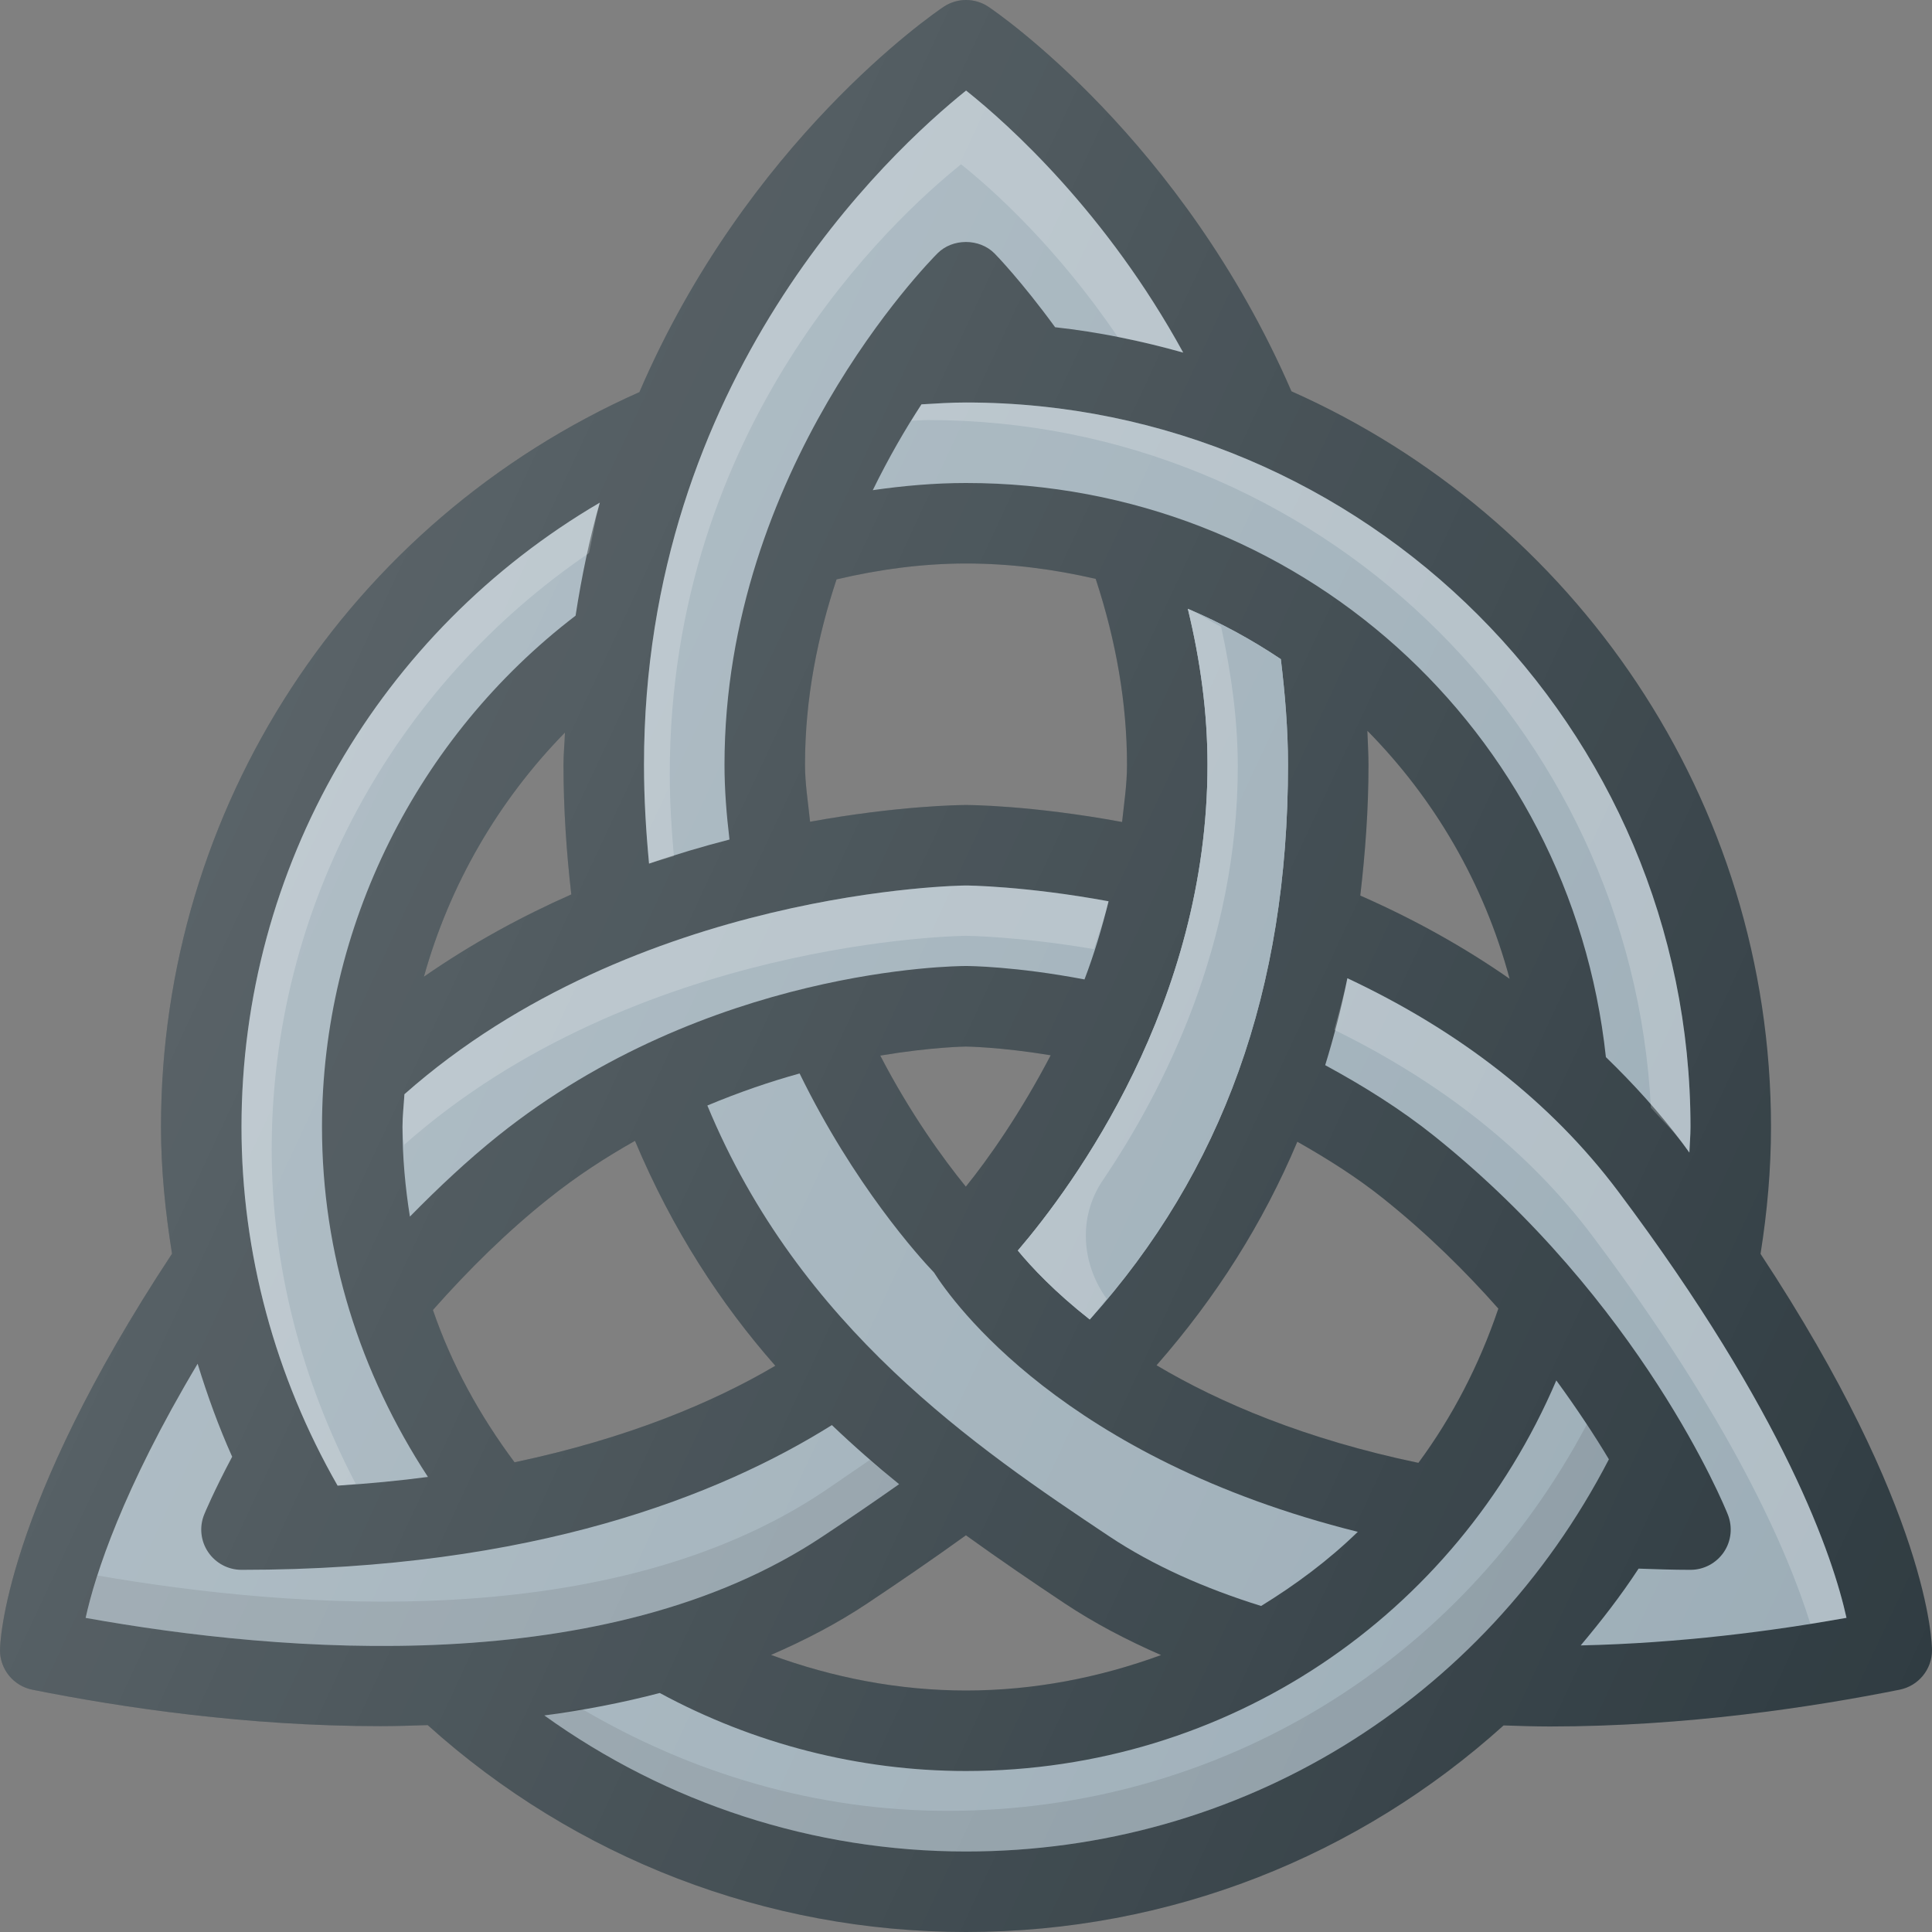 <?xml version="1.0" ?><svg enable-background="new 0 0 24 24" id="Layer_1" version="1.1" viewBox="0 0 24 24" xml:space="preserve" xmlns="http://www.w3.org/2000/svg" xmlns:xlink="http://www.w3.org/1999/xlink"><rect x="0" y="0" width="24" height="24" fill="#808080" stroke="none"/><g><path d="M21.87,15.576C21.953,15.056,22,14.528,22,14   c0-4.075-2.453-7.582-5.957-9.139c-1.357-3.131-3.665-4.711-3.765-4.777   c-0.168-0.112-0.387-0.112-0.555,0c-0.136,0.091-2.442,1.675-3.78,4.787   C4.33,6.478,2,10.035,2,14c0,0.53,0.054,1.055,0.137,1.574   C0.037,18.757,0,20.43,0,20.5c0,0.238,0.168,0.443,0.402,0.49   c1.119,0.224,2.67,0.453,4.325,0.453c0.194,0,0.39-0.007,0.586-0.013   C7.152,23.086,9.522,24,12,24c2.535,0,4.88-0.944,6.678-2.566   c0.192,0.006,0.385,0.013,0.575,0.013c1.68,0,3.258-0.239,4.345-0.457   C23.832,20.943,24,20.738,24,20.5C24,20.422,23.97,18.762,21.87,15.576z    M13.223,19.916c0.368,0.245,0.772,0.457,1.2,0.644   C13.662,20.838,12.849,21,12,21c-0.83,0-1.649-0.158-2.422-0.442   c0.417-0.181,0.821-0.389,1.199-0.642c0.384-0.256,0.799-0.539,1.222-0.844   C12.424,19.378,12.839,19.661,13.223,19.916z M6.392,18.165   c-0.436-0.585-0.783-1.217-1.014-1.892c0.447-0.505,0.924-0.975,1.435-1.382   c0.351-0.281,0.713-0.515,1.075-0.719c0.465,1.106,1.067,2.026,1.743,2.794   C8.867,17.417,7.802,17.868,6.392,18.165z M10,9.5   c0-0.835,0.161-1.607,0.392-2.303C10.917,7.074,11.456,7,12,7   c0.555,0,1.093,0.071,1.611,0.191C13.865,7.963,14,8.739,14,9.5   c0,0.246-0.036,0.476-0.061,0.711C12.813,10.003,12.037,10,12,10   c-0.075,0-0.845,0.009-1.937,0.208C10.039,9.972,10,9.735,10,9.5z M11.998,14.741   c-0.282-0.347-0.689-0.907-1.063-1.628c0.638-0.107,1.054-0.112,1.064-0.112   c0.005,0,0.42,0.004,1.053,0.108C12.677,13.827,12.278,14.395,11.998,14.741z    M7.097,11.111c-0.611,0.27-1.23,0.605-1.831,1.022   c0.318-1.139,0.92-2.183,1.752-3.033C7.014,9.235,7,9.362,7,9.5   C7,10.052,7.037,10.589,7.097,11.111z M17.62,18.172   c-1.399-0.292-2.468-0.745-3.253-1.212c0.741-0.845,1.324-1.768,1.749-2.777   c0.378,0.214,0.743,0.445,1.071,0.708c0.55,0.44,1.021,0.907,1.426,1.365   C18.376,16.956,18.042,17.6,17.62,18.172z M16.986,9.078   c0.83,0.841,1.448,1.892,1.767,3.081c-0.565-0.394-1.184-0.739-1.855-1.034   C16.959,10.6,17,10.063,17,9.5C17,9.359,16.99,9.219,16.986,9.078z" fill="#303C42"/><path d="M21,14c0,0.106-0.01,0.212-0.014,0.318   c-0.03-0.04-0.055-0.078-0.086-0.118c-0.286-0.381-0.607-0.735-0.951-1.068   C19.51,9.058,16.116,6,12,6c-0.389,0-0.775,0.034-1.158,0.089   c0.197-0.402,0.405-0.762,0.605-1.066C11.63,5.012,11.814,5,12,5   C16.963,5,21,9.038,21,14z" fill="#9CADB7"/><path d="M12,5c-0.186,0-0.37,0.012-0.553,0.023   c-0.041,0.063-0.083,0.137-0.125,0.204c0.07-0.003,0.139-0.009,0.209-0.009   c4.808,0,8.735,3.792,8.977,8.541c0.129,0.148,0.274,0.283,0.392,0.441   c0.03,0.041,0.056,0.078,0.086,0.118C20.99,14.212,21,14.106,21,14   C21,9.038,16.963,5,12,5z" fill="#FFFFFF" opacity="0.2"/><path d="M15.666,19.95c-0.703-0.219-1.343-0.503-1.888-0.866   c-1.641-1.094-3.847-2.588-4.991-5.351c0.399-0.167,0.787-0.299,1.146-0.398   c0.676,1.385,1.486,2.281,1.669,2.472c0.233,0.367,1.616,2.311,5.265,3.222   C16.503,19.383,16.097,19.685,15.666,19.95z" fill="#9CADB7"/><path d="M11.999,11c0.008,0,0.732,0.005,1.772,0.196   c-0.084,0.341-0.182,0.664-0.299,0.971C12.611,12.003,12.028,12,12,12   c-0.13,0-3.205,0.024-5.813,2.109c-0.382,0.306-0.744,0.647-1.095,1.004   C5.034,14.749,5,14.378,5,14c0-0.137,0.016-0.271,0.024-0.407   C7.906,11.044,11.959,11,11.999,11z" fill="#9CADB7"/><path d="M5.024,14.218c2.882-2.549,6.934-2.593,6.975-2.593   c0.008,0,0.65,0.006,1.589,0.165c0.063-0.195,0.132-0.385,0.183-0.594   c-1.04-0.192-1.763-0.196-1.772-0.196c-0.04,0-4.093,0.044-6.975,2.593   C5.016,13.729,5,13.863,5,14c0,0.089,0.018,0.174,0.022,0.263   C5.023,14.248,5.024,14.233,5.024,14.218z" fill="#FFFFFF" opacity="0.2"/><path d="M12.001,1.125c0.538,0.428,1.748,1.522,2.697,3.255   c-0.516-0.145-1.045-0.255-1.591-0.315c-0.413-0.567-0.739-0.904-0.754-0.918   c-0.188-0.188-0.52-0.188-0.707,0C11.538,3.255,9,5.835,9,9.5   c0,0.309,0.025,0.619,0.062,0.929c-0.321,0.083-0.655,0.181-0.999,0.299   C8.025,10.328,8,9.92,8,9.5C8,4.706,11.054,1.885,12.001,1.125z" fill="#9CADB7"/><path d="M8.32,9.617c0-4.337,2.762-6.888,3.619-7.576   c0.397,0.316,1.198,1.04,1.946,2.145c0.275,0.054,0.546,0.119,0.813,0.194   c-0.949-1.733-2.159-2.827-2.697-3.255C11.054,1.885,8,4.706,8,9.5   c0,0.42,0.025,0.828,0.062,1.228c0.107-0.037,0.205-0.06,0.309-0.093   C8.342,10.303,8.32,9.965,8.32,9.617z" fill="#FFFFFF" opacity="0.2"/><path d="M7.451,6.244C7.324,6.686,7.226,7.157,7.15,7.648   C5.178,9.157,4,11.515,4,14c0,1.572,0.469,3.052,1.316,4.347   c-0.355,0.047-0.729,0.083-1.122,0.108C3.419,17.101,3,15.569,3,14   C3,10.772,4.718,7.845,7.451,6.244z" fill="#9CADB7"/><path d="M3.375,14.282c0-3.018,1.513-5.757,3.942-7.412   c0.046-0.208,0.078-0.429,0.134-0.626C4.718,7.845,3,10.772,3,14   c0,1.569,0.419,3.101,1.193,4.455c0.079-0.005,0.149-0.016,0.226-0.022   C3.75,17.154,3.375,15.737,3.375,14.282z" fill="#FFFFFF" opacity="0.2"/><path d="M1.064,20.098c0.117-0.533,0.458-1.594,1.391-3.157   c0.121,0.393,0.26,0.779,0.429,1.155c-0.227,0.427-0.343,0.706-0.348,0.719   c-0.062,0.154-0.043,0.329,0.05,0.466S2.834,19.501,3,19.501   c3.629,0,5.949-0.931,7.334-1.798c0.275,0.263,0.554,0.506,0.835,0.734   c-0.326,0.229-0.646,0.448-0.947,0.647C7.54,20.873,3.509,20.537,1.064,20.098z" fill="#9CADB7"/><path d="M10.223,18.534c-2.633,1.755-6.556,1.464-9.012,1.037   c-0.067,0.21-0.116,0.388-0.146,0.527c2.444,0.439,6.476,0.774,9.158-1.014   c0.3-0.2,0.62-0.418,0.947-0.647c-0.118-0.096-0.235-0.208-0.352-0.31   C10.616,18.265,10.411,18.408,10.223,18.534z" opacity="0.1"/><path d="M6.762,21.31c0.484-0.064,0.963-0.156,1.434-0.279   C9.36,21.661,10.669,22,12,22c3.247,0,6.083-1.925,7.333-4.852   c0.26,0.356,0.48,0.691,0.653,0.98C18.431,21.134,15.398,23,12,23   C10.105,23,8.283,22.402,6.762,21.31z" fill="#9CADB7"/><path d="M19.712,17.694c-1.566,2.963-4.573,4.801-7.943,4.801   c-1.623,0-3.179-0.462-4.551-1.273c-0.153,0.026-0.302,0.068-0.456,0.089   C8.283,22.402,10.105,23,12,23c3.398,0,6.431-1.866,7.986-4.872   C19.905,17.993,19.812,17.846,19.712,17.694z" opacity="0.1"/><path d="M19.636,20.44c0.255-0.304,0.499-0.617,0.719-0.954   C20.567,19.493,20.778,19.501,21,19.501c0.166,0,0.321-0.083,0.414-0.22   s0.111-0.312,0.05-0.466c-0.042-0.107-1.078-2.646-3.651-4.706   c-0.413-0.33-0.872-0.617-1.351-0.877c0.108-0.35,0.201-0.71,0.276-1.08   c1.387,0.652,2.526,1.532,3.363,2.647c2.084,2.778,2.672,4.554,2.837,5.298   C22.028,20.261,20.867,20.413,19.636,20.44z" fill="#9CADB7"/><path d="M19.787,15.36c1.725,2.3,2.418,3.901,2.702,4.811   c0.151-0.024,0.308-0.048,0.448-0.073c-0.165-0.745-0.753-2.52-2.837-5.298   c-0.837-1.115-1.976-1.995-3.363-2.647c-0.044,0.219-0.107,0.428-0.163,0.64   C17.89,13.437,18.982,14.287,19.787,15.36z" fill="#FFFFFF" opacity="0.2"/><path d="M15.911,8.188C15.963,8.619,16,9.057,16,9.5   c0,2.797-0.814,5.052-2.463,6.891c-0.432-0.34-0.72-0.646-0.893-0.856   C13.334,14.727,15,12.47,15,9.5c0-0.642-0.087-1.29-0.244-1.937   C15.163,7.735,15.548,7.945,15.911,8.188z" fill="#9CADB7"/><path d="M15.911,8.188C15.963,8.619,16,9.057,16,9.5   c0,2.797-0.814,5.052-2.463,6.891c-0.432-0.34-0.72-0.646-0.893-0.856   C13.334,14.727,15,12.47,15,9.5c0-0.642-0.087-1.29-0.244-1.937   C15.163,7.735,15.548,7.945,15.911,8.188z" fill="#9CADB7"/><path d="M13.698,14.664c0.756-1.117,1.678-2.932,1.678-5.141   c0-0.576-0.079-1.156-0.207-1.737c-0.14-0.071-0.268-0.162-0.414-0.224   C14.913,8.21,15,8.858,15,9.5c0,2.97-1.666,5.227-2.356,6.034   c0.173,0.21,0.461,0.516,0.893,0.856c0.075-0.083,0.139-0.172,0.21-0.257   C13.436,15.702,13.389,15.121,13.698,14.664z" fill="#FFFFFF" opacity="0.2"/><linearGradient gradientUnits="userSpaceOnUse" id="SVGID_1_" x1="3.25" x2="24.703" y1="9.101" y2="19.105"><stop offset="0" style="stop-color:#FFFFFF;stop-opacity:0.2"/><stop offset="1" style="stop-color:#FFFFFF;stop-opacity:0"/></linearGradient><path d="M21.87,15.576C21.953,15.056,22,14.528,22,14   c0-4.075-2.453-7.582-5.957-9.139c-1.357-3.131-3.665-4.711-3.765-4.777   c-0.168-0.112-0.387-0.112-0.555,0c-0.136,0.091-2.442,1.675-3.78,4.787   C4.33,6.478,2,10.035,2,14c0,0.53,0.054,1.055,0.137,1.574   C0.037,18.757,0,20.43,0,20.5c0,0.238,0.168,0.443,0.402,0.49   c1.119,0.224,2.67,0.453,4.325,0.453c0.194,0,0.39-0.007,0.586-0.013   C7.152,23.086,9.522,24,12,24c2.535,0,4.88-0.944,6.678-2.566   c0.192,0.006,0.385,0.013,0.575,0.013c1.68,0,3.258-0.239,4.345-0.457   C23.832,20.943,24,20.738,24,20.5C24,20.422,23.97,18.762,21.87,15.576z    M13.223,19.916c0.368,0.245,0.772,0.457,1.2,0.644   C13.662,20.838,12.849,21,12,21c-0.83,0-1.649-0.158-2.422-0.442   c0.417-0.181,0.821-0.389,1.199-0.642c0.384-0.256,0.799-0.539,1.222-0.844   C12.424,19.378,12.839,19.661,13.223,19.916z M6.392,18.165   c-0.436-0.585-0.783-1.217-1.014-1.892c0.447-0.505,0.924-0.975,1.435-1.382   c0.351-0.281,0.713-0.515,1.075-0.719c0.465,1.106,1.067,2.026,1.743,2.794   C8.867,17.417,7.802,17.868,6.392,18.165z M10,9.5   c0-0.835,0.161-1.607,0.392-2.303C10.917,7.074,11.456,7,12,7   c0.555,0,1.093,0.071,1.611,0.191C13.865,7.963,14,8.739,14,9.5   c0,0.246-0.036,0.476-0.061,0.711C12.813,10.003,12.037,10,12,10   c-0.075,0-0.845,0.009-1.937,0.208C10.039,9.972,10,9.735,10,9.5z M11.998,14.741   c-0.282-0.347-0.689-0.907-1.063-1.628c0.638-0.107,1.054-0.112,1.064-0.112   c0.005,0,0.42,0.004,1.053,0.108C12.677,13.827,12.278,14.395,11.998,14.741z    M7.097,11.111c-0.611,0.27-1.23,0.605-1.831,1.022   c0.318-1.139,0.92-2.183,1.752-3.033C7.014,9.235,7,9.362,7,9.5   C7,10.052,7.037,10.589,7.097,11.111z M17.62,18.172   c-1.399-0.292-2.468-0.745-3.253-1.212c0.741-0.845,1.324-1.768,1.749-2.777   c0.378,0.214,0.743,0.445,1.071,0.708c0.55,0.44,1.021,0.907,1.426,1.365   C18.376,16.956,18.042,17.6,17.62,18.172z M16.986,9.078   c0.83,0.841,1.448,1.892,1.767,3.081c-0.565-0.394-1.184-0.739-1.855-1.034   C16.959,10.6,17,10.063,17,9.5C17,9.359,16.99,9.219,16.986,9.078z" fill="url(#SVGID_1_)"/></g><g/><g/><g/><g/><g/><g/><g/><g/><g/><g/><g/><g/><g/><g/><g/></svg>